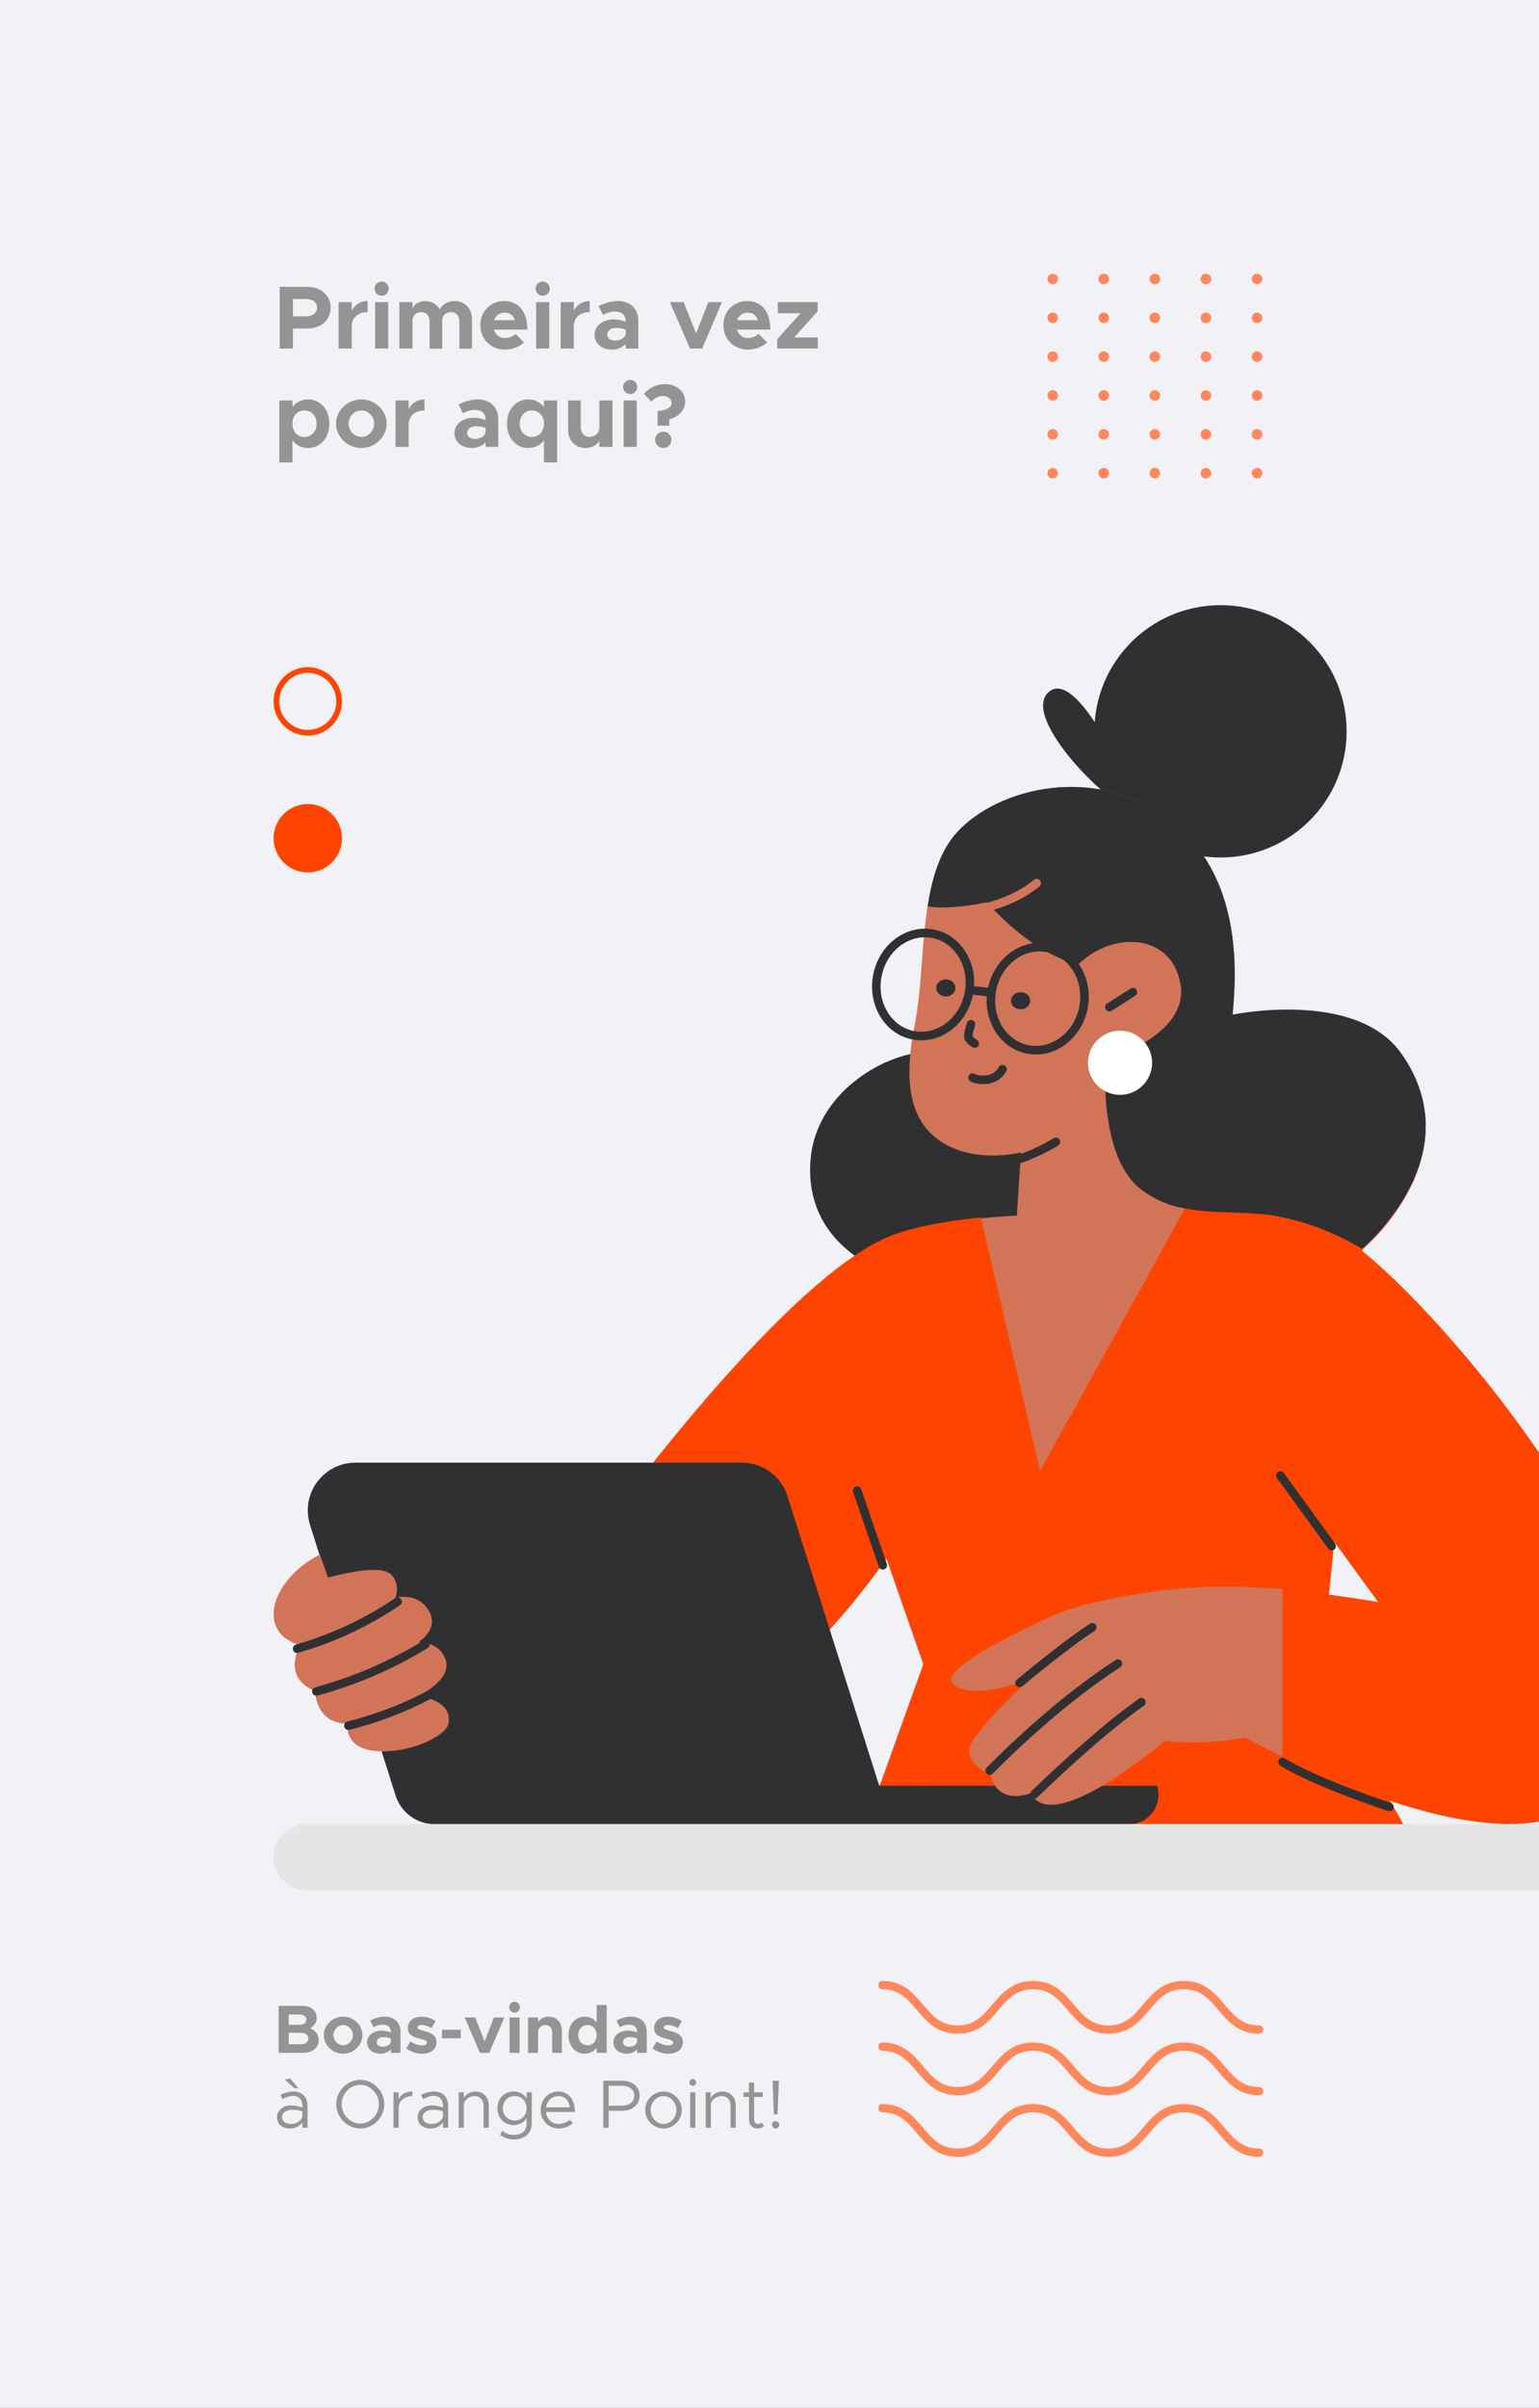 <svg width="720" height="1126" viewBox="0 0 720 1126" fill="none" xmlns="http://www.w3.org/2000/svg">
<rect x="0" y="0" width="720" height="1126" fill="#808080" stroke="none"/>
<g clip-path="url(#clip0)">
<path d="M720 0H0V1126H720V0Z" fill="#F1F1F6"/>
<path d="M437.141 492.219C419.876 489.743 380.281 508.312 379.04 544.935C377.696 581.557 410.469 593.318 415.741 596L491.727 584.24L497 500.575L437.141 492.219Z" fill="#303033"/>
<path d="M571 401C603.585 401 630 374.585 630 342C630 309.415 603.585 283 571 283C538.415 283 512 309.415 512 342C512 374.585 538.415 401 571 401Z" fill="#303033"/>
<path d="M532.708 381.972C536.271 383.617 506.345 312.069 491.179 323.171C476.827 333.759 514.692 373.543 532.708 381.972Z" fill="#303033"/>
<path d="M535.125 386.615C538.427 390.547 615.709 363.436 604.979 347.81C594.764 332.806 531.824 382.579 535.125 386.615Z" fill="#303033"/>
<path d="M637.271 584.581C637.271 584.581 689.233 541.365 655.762 493.198C634.482 462.565 576.631 474.736 576.631 474.736C578.077 457.924 582.622 409.344 546.052 382.631C509.482 355.917 463.098 370.047 446.156 391.088C429.214 412.129 433.553 451.426 427.871 479.584C422.292 507.638 426.011 526.719 443.367 535.692C459.172 543.841 477.664 538.89 477.664 538.89L475.701 568.491C475.701 568.491 439.958 569.832 418.057 577.774C365.268 596.855 272.5 727.741 272.5 727.741C214.442 725.266 160 722.791 160 722.791L188.409 806.748C188.409 806.748 260.103 830.161 312.065 816.546C364.751 802.725 414.648 728.876 414.648 728.876L431.9 778.281L402.251 861H660.618L617.333 784.469C624.874 716.602 637.271 584.581 637.271 584.581Z" fill="#D17458"/>
<path d="M554.411 565L486.591 687.946L458.884 569.339C446.684 570.579 430.453 572.955 418.357 577.295C365.424 596.408 272.585 727.516 272.585 727.516C214.484 725.036 160 722.557 160 722.557L188.431 806.656C188.431 806.656 260.179 830.109 312.182 816.471C364.908 802.627 414.842 728.652 414.842 728.652L432.107 778.141L402.436 861H661L617.682 784.34C625.126 716.358 637.428 584.01 637.428 584.01C625.953 577.088 613.443 572.025 600.313 569.236C585.53 565.93 569.298 567.893 554.411 565Z" fill="#FE4400"/>
<path d="M203.141 853H417L368.386 699.57C365.496 690.29 356.826 684 347.124 684H166.294C154.012 684 144 694.002 144 706.272C144 708.541 144.31 710.809 145.032 713.077L185.182 840.008C187.763 847.638 194.988 853 203.141 853Z" fill="#303033"/>
<path d="M541.403 835.107C543.571 842.393 539.648 850.107 532.628 852.357C531.389 852.786 530.047 853 528.705 853H203.202C195.046 853 187.82 847.536 185.342 839.393L184 835L541.403 835.107Z" fill="#303033"/>
<path d="M795.5 853H143.5C134.94 853 128 859.94 128 868.5C128 877.06 134.94 884 143.5 884H795.5C804.06 884 811 877.06 811 868.5C811 859.94 804.06 853 795.5 853Z" fill="#E5E5E5"/>
<path d="M149.639 727C135.248 734.26 128 746.291 128 754.693C128 767.035 140.528 769.317 140.528 769.317C140.528 769.317 131.21 784.045 147.465 790.89C147.465 790.89 147.465 806.033 162.582 806.033C162.582 806.033 160.614 817.856 176.352 818.894C192.09 820.035 208.345 811.737 209.691 806.448C211.244 800.121 206.999 794.831 195.61 793.172C195.61 793.172 211.037 785.911 208.656 776.784C206.171 767.657 195.817 767.865 195.817 767.865C195.817 767.865 205.86 761.849 200.476 753.033C195.092 744.217 184.946 747.225 184.946 747.225C184.946 747.225 187.638 741.002 182.978 736.335C177.387 730.734 153.47 737.787 153.47 737.787L149.639 727Z" fill="#D17458"/>
<path d="M163 807C175.843 803.794 188.278 799.092 200 793" stroke="#303033" stroke-width="4" stroke-miterlimit="10" stroke-linecap="round"/>
<path d="M148 791C165.964 786.111 183.204 778.676 199 769" stroke="#303033" stroke-width="4" stroke-miterlimit="10" stroke-linecap="round"/>
<path d="M139 771C155.741 766.178 171.65 758.744 186 749" stroke="#303033" stroke-width="4" stroke-miterlimit="10" stroke-linecap="round"/>
<path d="M655.796 492.922C634.515 462.356 576.664 474.5 576.664 474.5C578.11 457.725 582.656 409.253 546.086 382.598C509.516 355.944 463.132 370.043 446.19 391.037C439.269 399.682 435.963 411.208 434 423.867C445.26 425.719 461.686 421.911 461.686 421.911C484.206 447.125 504.351 451.139 504.351 451.139C520.053 435.496 547.739 436.01 552.181 459.783C556.83 484.483 517.264 495.494 517.264 495.494C517.264 495.494 513.545 539.85 533.276 555.802C539.371 560.536 546.499 563.829 554.144 565.064C568.916 568.048 585.238 565.99 600.114 569.283C613.234 572.062 625.734 577.105 637.201 584C641.746 579.986 645.878 575.664 649.494 570.93C662.51 554.567 678.006 524.825 655.796 492.922Z" fill="#303033"/>
<path d="M485 413C477.542 419.05 468.944 422.58 459 425" stroke="#D17458" stroke-width="4" stroke-miterlimit="10" stroke-linecap="round"/>
<path d="M455 503.946C457.284 505.327 465.624 506.412 469 500" stroke="#303033" stroke-width="4" stroke-miterlimit="10" stroke-linecap="round"/>
<path d="M477.5 472C479.985 472 482 470.209 482 468C482 465.791 479.985 464 477.5 464C475.015 464 473 465.791 473 468C473 470.209 475.015 472 477.5 472Z" fill="#303033"/>
<path d="M442.5 466C444.985 466 447 464.209 447 462C447 459.791 444.985 458 442.5 458C440.015 458 438 459.791 438 462C438 464.209 440.015 466 442.5 466Z" fill="#303033"/>
<path d="M524 512C532.284 512 539 505.284 539 497C539 488.716 532.284 482 524 482C515.716 482 509 488.716 509 497C509 505.284 515.716 512 524 512Z" fill="white"/>
<path d="M580 476L577 492" stroke="#303033" stroke-width="4" stroke-miterlimit="10" stroke-linecap="round"/>
<path d="M600 743.173C584.858 741.826 569.613 741.619 554.368 742.655C532.634 744.416 503.38 750.217 491.637 755.915C479.894 761.612 434.984 781.812 447.035 788.546C458.057 794.761 481.336 785.438 481.336 785.438C481.336 785.438 458.16 806.881 454.246 815.79C450.331 824.699 463.413 829.775 463.413 829.775C466.916 845.106 482.367 838.476 482.367 838.476C492.152 859.401 544.892 814.132 544.892 814.132C557.458 815.479 570.128 814.858 582.592 812.579C582.592 812.579 589.287 816.308 600 821.591V743.173Z" fill="#D17458"/>
<path d="M732.857 847.875C832.188 800.951 688.225 625.736 637.262 585L608.719 699.782L644.735 749.181C628.959 746.499 613.908 744.643 600 743.509V821.474C631.45 836.737 697.774 864.479 732.857 847.875Z" fill="#FE4400"/>
<path fill-rule="evenodd" clip-rule="evenodd" d="M436.101 438.629C425.552 436.576 414.805 444.398 412.427 456.617C410.049 468.837 417.079 480.118 427.629 482.17C438.178 484.223 448.925 476.401 451.303 464.182C453.68 451.962 446.65 440.681 436.101 438.629ZM408.5 455.853C411.224 441.857 423.775 432.155 436.865 434.702C448.775 437.02 456.47 448.571 455.708 461.178L462.228 461.902C465.18 448.218 477.565 438.818 490.474 441.33C503.564 443.877 511.562 457.577 508.838 471.573C506.115 485.569 493.564 495.271 480.474 492.724C468.442 490.383 460.712 478.619 461.656 465.863L455.19 465.145C452.387 479.034 439.892 488.632 426.865 486.097C413.775 483.55 405.777 469.849 408.5 455.853ZM489.71 445.256C479.161 443.203 468.414 451.025 466.036 463.245C463.658 475.464 470.689 486.745 481.238 488.797C491.787 490.85 502.534 483.029 504.912 470.809C507.29 458.589 500.259 447.309 489.71 445.256ZM531.687 462.926C532.28 463.858 532.005 465.094 531.073 465.687L520.073 472.687C519.141 473.28 517.905 473.006 517.312 472.074C516.719 471.142 516.994 469.906 517.926 469.313L528.926 462.313C529.858 461.72 531.094 461.994 531.687 462.926ZM454.86 477.095C455.912 477.432 456.492 478.558 456.155 479.61C455.751 480.872 455.391 482.128 455.181 483.149C455.075 483.662 455.019 484.064 455.004 484.349C455 484.411 454.999 484.46 455 484.497C455.395 485.15 456.044 485.732 456.978 486.256C457.941 486.796 458.284 488.015 457.744 488.978C457.204 489.942 455.985 490.285 455.021 489.744C453.575 488.933 452.199 487.797 451.345 486.154L451.323 486.112L451.304 486.07C450.986 485.382 450.983 484.628 451.009 484.138C451.039 483.573 451.137 482.954 451.263 482.343C451.516 481.114 451.927 479.7 452.346 478.39C452.682 477.338 453.808 476.758 454.86 477.095ZM495.719 532.978C496.283 533.927 495.971 535.154 495.022 535.719C489.495 539.006 483.746 541.729 477.668 543.885C476.627 544.254 475.484 543.71 475.115 542.669C474.745 541.628 475.29 540.484 476.331 540.115C482.154 538.049 487.667 535.439 492.977 532.281C493.927 531.716 495.154 532.028 495.719 532.978ZM597.823 688.383C598.717 687.733 599.967 687.93 600.617 688.824L624.617 721.824C625.267 722.717 625.069 723.968 624.176 724.617C623.283 725.267 622.032 725.07 621.382 724.176L597.382 691.176C596.732 690.283 596.93 689.032 597.823 688.383ZM400.351 695.108C401.396 694.75 402.533 695.306 402.891 696.351L414.891 731.351C415.25 732.396 414.693 733.534 413.648 733.892C412.603 734.25 411.466 733.694 411.108 732.649L399.108 697.649C398.749 696.604 399.306 695.466 400.351 695.108ZM512.676 759.909C513.278 760.835 513.016 762.074 512.09 762.677C501.416 769.62 487.018 781.309 478.274 788.541C477.423 789.245 476.163 789.126 475.458 788.275C474.754 787.424 474.874 786.163 475.725 785.459C484.444 778.247 499.012 766.412 509.909 759.323C510.835 758.721 512.074 758.984 512.676 759.909ZM524.68 776.915C525.279 777.843 525.012 779.081 524.085 779.68C498.837 795.985 475.914 817.898 464.415 829.413C463.634 830.195 462.368 830.196 461.586 829.415C460.805 828.635 460.804 827.368 461.584 826.587C473.13 815.025 496.297 792.863 521.915 776.32C522.842 775.721 524.08 775.987 524.68 776.915ZM535.632 794.844C536.27 795.745 536.057 796.994 535.156 797.632C518.178 809.658 498.393 827.905 485.387 840.44C484.592 841.207 483.326 841.183 482.56 840.388C481.793 839.593 481.816 838.327 482.612 837.56C495.63 825.012 515.6 806.582 532.844 794.368C533.745 793.729 534.993 793.943 535.632 794.844ZM598.285 822.97C598.854 822.023 600.083 821.717 601.03 822.286C614.761 830.536 637.697 838.75 650.637 843.104C651.684 843.457 652.247 844.591 651.895 845.638C651.543 846.685 650.409 847.248 649.362 846.896C636.476 842.56 613.131 834.223 598.97 825.714C598.023 825.145 597.716 823.917 598.285 822.97Z" fill="#303033"/>
<g clip-path="url(#clip1)">
<path d="M589.078 1006.69C571.454 1006.69 571.454 985.878 553.828 985.878C536.202 985.878 536.194 1006.69 518.563 1006.69C500.932 1006.69 500.937 985.878 483.311 985.878C465.671 985.878 465.671 1006.69 448.034 1006.69C430.397 1006.69 430.395 985.878 412.758 985.878" stroke="#FE885C" stroke-width="3.863" stroke-linecap="round" stroke-linejoin="round"/>
<path d="M589.078 977.903C571.454 977.903 571.454 957.097 553.828 957.097C536.202 957.097 536.194 977.903 518.563 977.903C500.931 977.903 500.936 957.097 483.31 957.097C465.671 957.097 465.671 977.903 448.034 977.903C430.397 977.903 430.394 957.097 412.757 957.097" stroke="#FE885C" stroke-width="3.863" stroke-linecap="round" stroke-linejoin="round"/>
<path d="M589.078 949.123C571.454 949.123 571.454 928.315 553.828 928.315C536.202 928.315 536.194 949.123 518.563 949.123C500.932 949.123 500.937 928.315 483.311 928.315C465.671 928.315 465.671 949.123 448.034 949.123C430.397 949.123 430.395 928.315 412.758 928.315" stroke="#FE885C" stroke-width="3.863" stroke-linecap="round" stroke-linejoin="round"/>
</g>
<g clip-path="url(#clip2)">
<path d="M588.077 223.752C589.441 223.752 590.547 222.646 590.547 221.282C590.547 219.918 589.441 218.812 588.077 218.812C586.712 218.812 585.606 219.918 585.606 221.282C585.606 222.646 586.712 223.752 588.077 223.752Z" fill="#FE885C"/>
<path d="M564.175 223.752C565.54 223.752 566.646 222.646 566.646 221.282C566.646 219.918 565.54 218.812 564.175 218.812C562.811 218.812 561.705 219.918 561.705 221.282C561.705 222.646 562.811 223.752 564.175 223.752Z" fill="#FE885C"/>
<path d="M540.274 223.752C541.638 223.752 542.744 222.646 542.744 221.282C542.744 219.918 541.638 218.812 540.274 218.812C538.91 218.812 537.804 219.918 537.804 221.282C537.804 222.646 538.91 223.752 540.274 223.752Z" fill="#FE885C"/>
<path d="M513.902 221.279C513.902 220.79 514.047 220.313 514.319 219.907C514.59 219.501 514.976 219.184 515.427 218.997C515.878 218.81 516.375 218.761 516.854 218.857C517.333 218.952 517.773 219.187 518.118 219.532C518.463 219.878 518.698 220.318 518.794 220.797C518.889 221.276 518.84 221.772 518.653 222.224C518.466 222.675 518.15 223.06 517.744 223.332C517.338 223.603 516.86 223.748 516.372 223.748C516.047 223.748 515.726 223.684 515.427 223.56C515.127 223.436 514.854 223.255 514.625 223.025C514.396 222.796 514.214 222.524 514.09 222.224C513.966 221.924 513.902 221.603 513.902 221.279Z" fill="#FE885C"/>
<path d="M492.47 223.752C493.835 223.752 494.941 222.646 494.941 221.282C494.941 219.918 493.835 218.812 492.47 218.812C491.106 218.812 490 219.918 490 221.282C490 222.646 491.106 223.752 492.47 223.752Z" fill="#FE885C"/>
<path d="M588.077 205.59C589.441 205.59 590.547 204.484 590.547 203.12C590.547 201.756 589.441 200.65 588.077 200.65C586.712 200.65 585.606 201.756 585.606 203.12C585.606 204.484 586.712 205.59 588.077 205.59Z" fill="#FE885C"/>
<path d="M564.175 205.59C565.54 205.59 566.646 204.484 566.646 203.12C566.646 201.756 565.54 200.65 564.175 200.65C562.811 200.65 561.705 201.756 561.705 203.12C561.705 204.484 562.811 205.59 564.175 205.59Z" fill="#FE885C"/>
<path d="M540.274 205.59C541.638 205.59 542.744 204.484 542.744 203.12C542.744 201.756 541.638 200.65 540.274 200.65C538.91 200.65 537.804 201.756 537.804 203.12C537.804 204.484 538.91 205.59 540.274 205.59Z" fill="#FE885C"/>
<path d="M513.902 203.119C513.903 202.631 514.048 202.154 514.32 201.748C514.591 201.342 514.977 201.026 515.429 200.84C515.88 200.653 516.376 200.604 516.855 200.7C517.334 200.796 517.774 201.031 518.119 201.376C518.464 201.722 518.699 202.162 518.794 202.641C518.889 203.12 518.84 203.616 518.653 204.067C518.466 204.518 518.149 204.904 517.743 205.175C517.337 205.446 516.86 205.591 516.372 205.591C516.047 205.591 515.726 205.527 515.426 205.403C515.126 205.279 514.854 205.097 514.625 204.867C514.395 204.637 514.214 204.365 514.09 204.065C513.966 203.765 513.902 203.444 513.902 203.119Z" fill="#FE885C"/>
<path d="M492.47 205.59C493.835 205.59 494.941 204.484 494.941 203.12C494.941 201.756 493.835 200.65 492.47 200.65C491.106 200.65 490 201.756 490 203.12C490 204.484 491.106 205.59 492.47 205.59Z" fill="#FE885C"/>
<path d="M588.077 187.427C589.441 187.427 590.547 186.321 590.547 184.957C590.547 183.593 589.441 182.487 588.077 182.487C586.712 182.487 585.606 183.593 585.606 184.957C585.606 186.321 586.712 187.427 588.077 187.427Z" fill="#FE885C"/>
<path d="M564.175 187.427C565.54 187.427 566.646 186.321 566.646 184.957C566.646 183.593 565.54 182.487 564.175 182.487C562.811 182.487 561.705 183.593 561.705 184.957C561.705 186.321 562.811 187.427 564.175 187.427Z" fill="#FE885C"/>
<path d="M540.274 187.427C541.638 187.427 542.744 186.321 542.744 184.957C542.744 183.593 541.638 182.487 540.274 182.487C538.91 182.487 537.804 183.593 537.804 184.957C537.804 186.321 538.91 187.427 540.274 187.427Z" fill="#FE885C"/>
<path d="M513.902 184.957C513.902 184.469 514.047 183.991 514.319 183.585C514.59 183.179 514.976 182.863 515.427 182.676C515.878 182.489 516.375 182.44 516.854 182.535C517.333 182.63 517.773 182.866 518.118 183.211C518.463 183.556 518.698 183.996 518.794 184.475C518.889 184.954 518.84 185.451 518.653 185.902C518.466 186.353 518.15 186.739 517.744 187.01C517.338 187.282 516.86 187.427 516.372 187.427C516.047 187.427 515.726 187.363 515.427 187.239C515.127 187.115 514.854 186.933 514.625 186.704C514.396 186.474 514.214 186.202 514.09 185.902C513.966 185.603 513.902 185.281 513.902 184.957Z" fill="#FE885C"/>
<path d="M492.47 187.427C493.835 187.427 494.941 186.321 494.941 184.957C494.941 183.593 493.835 182.487 492.47 182.487C491.106 182.487 490 183.593 490 184.957C490 186.321 491.106 187.427 492.47 187.427Z" fill="#FE885C"/>
<path d="M588.077 169.265C589.441 169.265 590.547 168.159 590.547 166.795C590.547 165.431 589.441 164.325 588.077 164.325C586.712 164.325 585.606 165.431 585.606 166.795C585.606 168.159 586.712 169.265 588.077 169.265Z" fill="#FE885C"/>
<path d="M564.175 169.265C565.54 169.265 566.646 168.159 566.646 166.795C566.646 165.431 565.54 164.325 564.175 164.325C562.811 164.325 561.705 165.431 561.705 166.795C561.705 168.159 562.811 169.265 564.175 169.265Z" fill="#FE885C"/>
<path d="M540.274 169.265C541.638 169.265 542.744 168.159 542.744 166.795C542.744 165.431 541.638 164.325 540.274 164.325C538.91 164.325 537.804 165.431 537.804 166.795C537.804 168.159 538.91 169.265 540.274 169.265Z" fill="#FE885C"/>
<path d="M513.902 166.796C513.902 166.308 514.047 165.83 514.319 165.424C514.59 165.018 514.976 164.701 515.427 164.515C515.878 164.328 516.375 164.279 516.854 164.374C517.333 164.469 517.773 164.704 518.118 165.05C518.463 165.395 518.698 165.835 518.794 166.314C518.889 166.793 518.84 167.29 518.653 167.741C518.466 168.192 518.15 168.578 517.744 168.849C517.338 169.121 516.86 169.265 516.372 169.265C515.717 169.265 515.089 169.005 514.626 168.542C514.163 168.079 513.902 167.451 513.902 166.796Z" fill="#FE885C"/>
<path d="M492.47 169.265C493.835 169.265 494.941 168.159 494.941 166.795C494.941 165.431 493.835 164.325 492.47 164.325C491.106 164.325 490 165.431 490 166.795C490 168.159 491.106 169.265 492.47 169.265Z" fill="#FE885C"/>
<path d="M588.077 151.103C589.441 151.103 590.547 149.997 590.547 148.632C590.547 147.268 589.441 146.162 588.077 146.162C586.712 146.162 585.606 147.268 585.606 148.632C585.606 149.997 586.712 151.103 588.077 151.103Z" fill="#FE885C"/>
<path d="M564.175 151.103C565.54 151.103 566.646 149.997 566.646 148.632C566.646 147.268 565.54 146.162 564.175 146.162C562.811 146.162 561.705 147.268 561.705 148.632C561.705 149.997 562.811 151.103 564.175 151.103Z" fill="#FE885C"/>
<path d="M540.274 151.103C541.638 151.103 542.744 149.997 542.744 148.632C542.744 147.268 541.638 146.162 540.274 146.162C538.91 146.162 537.804 147.268 537.804 148.632C537.804 149.997 538.91 151.103 540.274 151.103Z" fill="#FE885C"/>
<path d="M513.902 148.631C513.903 148.143 514.048 147.666 514.32 147.26C514.591 146.854 514.977 146.538 515.429 146.352C515.88 146.165 516.376 146.117 516.855 146.212C517.334 146.308 517.774 146.543 518.119 146.889C518.464 147.234 518.699 147.674 518.794 148.153C518.889 148.632 518.84 149.129 518.653 149.58C518.466 150.031 518.149 150.416 517.743 150.687C517.337 150.959 516.86 151.103 516.372 151.103C516.047 151.103 515.726 151.039 515.426 150.915C515.126 150.791 514.854 150.609 514.625 150.379C514.395 150.15 514.214 149.877 514.09 149.577C513.966 149.277 513.902 148.956 513.902 148.631Z" fill="#FE885C"/>
<path d="M492.47 151.103C493.835 151.103 494.941 149.997 494.941 148.632C494.941 147.268 493.835 146.162 492.47 146.162C491.106 146.162 490 147.268 490 148.632C490 149.997 491.106 151.103 492.47 151.103Z" fill="#FE885C"/>
<path d="M588.077 132.941C589.441 132.941 590.547 131.835 590.547 130.47C590.547 129.106 589.441 128 588.077 128C586.712 128 585.606 129.106 585.606 130.47C585.606 131.835 586.712 132.941 588.077 132.941Z" fill="#FE885C"/>
<path d="M564.175 132.941C565.54 132.941 566.646 131.835 566.646 130.47C566.646 129.106 565.54 128 564.175 128C562.811 128 561.705 129.106 561.705 130.47C561.705 131.835 562.811 132.941 564.175 132.941Z" fill="#FE885C"/>
<path d="M540.274 132.941C541.638 132.941 542.744 131.835 542.744 130.47C542.744 129.106 541.638 128 540.274 128C538.91 128 537.804 129.106 537.804 130.47C537.804 131.835 538.91 132.941 540.274 132.941Z" fill="#FE885C"/>
<path d="M513.902 130.471C513.902 129.983 514.047 129.505 514.319 129.099C514.59 128.693 514.976 128.377 515.427 128.19C515.878 128.003 516.375 127.954 516.854 128.049C517.333 128.144 517.773 128.38 518.118 128.725C518.463 129.07 518.698 129.51 518.794 129.989C518.889 130.468 518.84 130.965 518.653 131.416C518.466 131.867 518.15 132.253 517.744 132.524C517.338 132.796 516.86 132.941 516.372 132.941C516.047 132.941 515.726 132.877 515.427 132.753C515.127 132.629 514.854 132.447 514.625 132.218C514.396 131.988 514.214 131.716 514.09 131.416C513.966 131.117 513.902 130.795 513.902 130.471Z" fill="#FE885C"/>
<path d="M492.47 132.941C493.835 132.941 494.941 131.835 494.941 130.47C494.941 129.106 493.835 128 492.47 128C491.106 128 490 129.106 490 130.47C490 131.835 491.106 132.941 492.47 132.941Z" fill="#FE885C"/>
</g>
<path d="M144 314.667C146.637 314.667 149.215 315.449 151.408 316.914C153.6 318.379 155.309 320.461 156.318 322.898C157.328 325.334 157.592 328.015 157.077 330.601C156.563 333.188 155.293 335.563 153.428 337.428C151.563 339.293 149.188 340.563 146.601 341.077C144.015 341.592 141.334 341.328 138.898 340.318C136.461 339.309 134.379 337.6 132.914 335.408C131.449 333.215 130.667 330.637 130.667 328C130.667 324.464 132.071 321.072 134.572 318.572C137.072 316.071 140.464 314.667 144 314.667ZM144 312C140.836 312 137.742 312.938 135.111 314.696C132.48 316.455 130.429 318.953 129.218 321.877C128.007 324.801 127.69 328.018 128.307 331.121C128.925 334.225 130.449 337.076 132.686 339.314C134.924 341.551 137.775 343.075 140.879 343.693C143.982 344.31 147.199 343.993 150.123 342.782C153.047 341.571 155.545 339.52 157.304 336.889C159.062 334.258 160 331.164 160 328C160 323.757 158.314 319.687 155.314 316.686C152.313 313.686 148.243 312 144 312Z" fill="#FE4400"/>
<circle cx="144" cy="392" r="16" fill="#FE4400"/>
<path d="M130.856 163H137.03V153.634H143.834C150.092 153.634 154.712 149.602 154.712 143.89C154.712 138.178 150.092 134.146 143.834 134.146H130.856V163ZM137.03 147.964V139.816H143.162C146.228 139.816 148.328 141.412 148.328 143.89C148.328 146.368 146.228 147.964 143.162 147.964H137.03Z" fill="#949495"/>
<path d="M164.547 145.318V141.286H158.415V163H164.547V152.626C164.547 148.552 167.445 145.948 171.981 145.948V140.782C168.663 140.782 165.975 142.504 164.547 145.318Z" fill="#949495"/>
<path d="M178.584 138.304C180.39 138.304 181.86 136.792 181.86 134.944C181.86 133.222 180.39 131.668 178.584 131.668C176.694 131.668 175.224 133.222 175.224 134.944C175.224 136.792 176.694 138.304 178.584 138.304ZM175.476 163H181.608V141.286H175.476V163Z" fill="#949495"/>
<path d="M212.791 140.782C209.557 140.782 206.869 142.336 205.735 144.73C204.391 142.294 201.829 140.782 198.847 140.782C196.159 140.782 194.017 142.084 192.967 144.142V141.286H186.835V163H192.967V149.896C192.967 147.586 194.689 145.948 197.167 145.948C199.393 145.948 200.989 147.712 200.989 150.232V163.042H206.869V149.896C206.869 147.586 208.633 145.948 211.069 145.948C213.337 145.948 214.933 147.712 214.933 150.232V163.042H220.813V149.182C220.813 144.268 217.327 140.782 212.791 140.782Z" fill="#949495"/>
<path d="M236.215 158.086C233.653 158.086 231.763 156.49 231.049 154.138H246.715C246.715 145.948 242.725 140.782 235.921 140.782C229.579 140.782 224.749 145.528 224.749 152.08C224.749 158.758 229.789 163.504 236.257 163.504C239.449 163.504 243.187 162.16 245.119 160.144L241.213 156.154C240.037 157.288 237.937 158.086 236.215 158.086ZM236.173 146.2C238.651 146.2 240.247 147.586 240.835 149.728H231.133C231.931 147.544 233.863 146.2 236.173 146.2Z" fill="#949495"/>
<path d="M253.93 138.304C255.736 138.304 257.206 136.792 257.206 134.944C257.206 133.222 255.736 131.668 253.93 131.668C252.04 131.668 250.57 133.222 250.57 134.944C250.57 136.792 252.04 138.304 253.93 138.304ZM250.822 163H256.954V141.286H250.822V163Z" fill="#949495"/>
<path d="M268.439 145.318V141.286H262.307V163H268.439V152.626C268.439 148.552 271.337 145.948 275.873 145.948V140.782C272.555 140.782 269.867 142.504 268.439 145.318Z" fill="#949495"/>
<path d="M289.113 140.782C286.089 140.782 283.107 141.622 280.041 143.176L282.099 147.25C283.821 146.368 285.711 145.696 287.727 145.696C291.297 145.696 292.725 147.712 292.725 150.022V150.442C290.877 149.728 288.945 149.35 287.181 149.35C282.141 149.35 278.151 152.29 278.151 156.574C278.151 160.732 281.721 163.504 286.341 163.504C288.693 163.504 291.171 162.58 292.725 160.816V163H298.647V150.022C298.647 144.352 294.783 140.782 289.113 140.782ZM287.727 159.262C285.627 159.262 284.073 158.17 284.073 156.406C284.073 154.642 285.837 153.34 288.063 153.34C289.743 153.34 291.339 153.634 292.725 154.138V156.154C292.305 158.17 290.079 159.262 287.727 159.262Z" fill="#949495"/>
<path d="M322.811 163H328.481L337.763 141.286H331.379L325.667 155.944L319.829 141.286H313.403L322.811 163Z" fill="#949495"/>
<path d="M349.911 158.086C347.349 158.086 345.459 156.49 344.745 154.138H360.411C360.411 145.948 356.421 140.782 349.617 140.782C343.275 140.782 338.445 145.528 338.445 152.08C338.445 158.758 343.485 163.504 349.953 163.504C353.145 163.504 356.883 162.16 358.815 160.144L354.909 156.154C353.733 157.288 351.633 158.086 349.911 158.086ZM349.869 146.2C352.347 146.2 353.943 147.586 354.531 149.728H344.829C345.627 147.544 347.559 146.2 349.869 146.2Z" fill="#949495"/>
<path d="M363.593 163H382.577V157.792H371.573L382.493 145.612V141.286H363.887V146.494H374.513L363.593 158.674V163Z" fill="#949495"/>
<path d="M144.086 186.782C141.062 186.782 138.542 188.084 136.82 190.31V187.286H130.688V216.224H136.82V205.934C138.542 208.202 141.062 209.504 144.086 209.504C149.882 209.504 154.082 204.8 154.082 198.122C154.082 191.486 149.882 186.782 144.086 186.782ZM142.322 204.338C139.34 204.338 137.156 202.154 136.82 198.962V197.282C137.156 194.132 139.34 191.948 142.322 191.948C145.724 191.948 148.118 194.51 148.118 198.122C148.118 201.776 145.724 204.338 142.322 204.338Z" fill="#949495"/>
<path d="M169.083 209.504C175.509 209.504 180.885 204.296 180.885 198.122C180.885 191.948 175.509 186.782 169.083 186.782C162.615 186.782 157.197 191.948 157.197 198.122C157.197 204.296 162.615 209.504 169.083 209.504ZM169.083 204.338C165.807 204.338 163.077 201.482 163.077 198.122C163.077 194.762 165.807 191.948 169.083 191.948C172.317 191.948 175.047 194.762 175.047 198.122C175.047 201.482 172.317 204.338 169.083 204.338Z" fill="#949495"/>
<path d="M191.166 191.318V187.286H185.034V209H191.166V198.626C191.166 194.552 194.064 191.948 198.6 191.948V186.782C195.282 186.782 192.594 188.504 191.166 191.318Z" fill="#949495"/>
<path d="M223.57 186.782C220.546 186.782 217.564 187.622 214.498 189.176L216.556 193.25C218.278 192.368 220.168 191.696 222.184 191.696C225.754 191.696 227.182 193.712 227.182 196.022V196.442C225.334 195.728 223.402 195.35 221.638 195.35C216.598 195.35 212.608 198.29 212.608 202.574C212.608 206.732 216.178 209.504 220.798 209.504C223.15 209.504 225.628 208.58 227.182 206.816V209H233.104V196.022C233.104 190.352 229.24 186.782 223.57 186.782ZM222.184 205.262C220.084 205.262 218.53 204.17 218.53 202.406C218.53 200.642 220.294 199.34 222.52 199.34C224.2 199.34 225.796 199.634 227.182 200.138V202.154C226.762 204.17 224.536 205.262 222.184 205.262Z" fill="#949495"/>
<path d="M254.484 187.286V190.394C252.762 188.126 250.242 186.782 247.176 186.782C241.38 186.782 237.18 191.486 237.18 198.122C237.18 204.8 241.38 209.504 247.176 209.504C250.242 209.504 252.762 208.16 254.484 205.892V216.224H260.616V187.286H254.484ZM248.94 204.338C245.538 204.338 243.144 201.776 243.144 198.122C243.144 194.51 245.538 191.948 248.94 191.948C252.174 191.948 254.484 194.51 254.484 198.122C254.484 201.776 252.174 204.338 248.94 204.338Z" fill="#949495"/>
<path d="M280.405 187.286V200.264L280.363 200.138C280.363 202.49 278.389 204.338 275.827 204.338C273.391 204.338 271.711 202.49 271.711 199.802V187.286H265.789V201.104C265.789 206.018 269.149 209.504 273.853 209.504C276.667 209.504 279.103 208.244 280.405 206.27V209H286.537V187.286H280.405Z" fill="#949495"/>
<path d="M294.863 184.304C296.669 184.304 298.139 182.792 298.139 180.944C298.139 179.222 296.669 177.668 294.863 177.668C292.973 177.668 291.503 179.222 291.503 180.944C291.503 182.792 292.973 184.304 294.863 184.304ZM291.755 209H297.887V187.286H291.755V209Z" fill="#949495"/>
<path d="M307.651 199.088H313.111V196.064C317.437 195.056 320.545 191.654 320.545 187.874C320.545 183.128 316.681 179.642 311.095 179.642C306.937 179.642 303.619 181.49 301.225 184.178L304.753 187.79C306.097 186.278 307.987 185.186 310.045 185.186C312.607 185.186 314.245 186.698 314.245 188.462C314.245 190.478 311.515 192.032 307.651 192.2V199.088ZM310.381 209.504C312.439 209.504 314.119 207.74 314.119 205.598C314.119 203.624 312.439 201.86 310.381 201.86C308.197 201.86 306.475 203.624 306.475 205.598C306.475 207.74 308.197 209.504 310.381 209.504Z" fill="#949495"/>
<path d="M130.368 960H141.92C146.112 960 149.12 957.568 149.12 954.048C149.12 951.616 147.648 949.568 145.088 948.416C147.04 947.392 148.16 945.76 148.16 943.52C148.16 940.32 145.44 938.016 141.504 938.016H130.368V960ZM135.072 946.88V942.048H140.32C142.08 942.048 143.328 943.072 143.328 944.448C143.328 945.856 142.08 946.88 140.32 946.88H135.072ZM135.072 955.968V950.592H141.056C142.944 950.592 144.288 951.712 144.288 953.28C144.288 954.848 142.944 955.968 141.056 955.968H135.072Z" fill="#949495"/>
<path d="M160.551 960.384C165.447 960.384 169.543 956.416 169.543 951.712C169.543 947.008 165.447 943.072 160.551 943.072C155.623 943.072 151.495 947.008 151.495 951.712C151.495 956.416 155.623 960.384 160.551 960.384ZM160.551 956.448C158.055 956.448 155.975 954.272 155.975 951.712C155.975 949.152 158.055 947.008 160.551 947.008C163.015 947.008 165.095 949.152 165.095 951.712C165.095 954.272 163.015 956.448 160.551 956.448Z" fill="#949495"/>
<path d="M180.096 943.072C177.792 943.072 175.52 943.712 173.184 944.896L174.752 948C176.064 947.328 177.504 946.816 179.04 946.816C181.76 946.816 182.848 948.352 182.848 950.112V950.432C181.44 949.888 179.968 949.6 178.624 949.6C174.784 949.6 171.744 951.84 171.744 955.104C171.744 958.272 174.464 960.384 177.984 960.384C179.776 960.384 181.664 959.68 182.848 958.336V960H187.36V950.112C187.36 945.792 184.416 943.072 180.096 943.072ZM179.04 957.152C177.44 957.152 176.256 956.32 176.256 954.976C176.256 953.632 177.6 952.64 179.296 952.64C180.576 952.64 181.792 952.864 182.848 953.248V954.784C182.528 956.32 180.832 957.152 179.04 957.152Z" fill="#949495"/>
<path d="M197.506 960.384C201.57 960.384 204.226 958.304 204.226 955.04C204.226 951.424 201.058 950.464 198.21 949.728C195.97 949.12 195.298 948.864 195.298 947.968C195.298 947.392 196.098 946.976 197.25 946.976C198.658 946.976 200.386 947.52 201.89 948.448L203.778 945.12C201.954 943.904 199.618 943.072 197.25 943.072C193.346 943.072 190.754 945.312 190.786 948.448C190.818 951.712 193.442 952.64 196.834 953.472C198.53 953.92 199.746 954.24 199.746 955.264C199.746 956 198.85 956.512 197.602 956.512C195.394 956.512 193.538 955.712 192.066 954.656L190.05 957.888C192.034 959.488 194.85 960.384 197.506 960.384Z" fill="#949495"/>
<path d="M206.753 953.184H215.521V949.216H206.753V953.184Z" fill="#949495"/>
<path d="M224.553 960H228.873L235.945 943.456H231.081L226.729 954.624L222.281 943.456H217.385L224.553 960Z" fill="#949495"/>
<path d="M240.759 941.184C242.135 941.184 243.255 940.032 243.255 938.624C243.255 937.312 242.135 936.128 240.759 936.128C239.319 936.128 238.199 937.312 238.199 938.624C238.199 940.032 239.319 941.184 240.759 941.184ZM238.391 960H243.063V943.456H238.391V960Z" fill="#949495"/>
<path d="M256.71 943.072C254.566 943.072 252.71 944.032 251.718 945.536V943.456H247.046V960H251.718V950.112L251.75 950.208C251.75 948.416 253.254 947.008 255.206 947.008C257.062 947.008 258.342 948.416 258.342 950.464V960H262.854V949.472C262.854 945.728 260.294 943.072 256.71 943.072Z" fill="#949495"/>
<path d="M279.15 937.632V945.824C277.838 944.096 275.918 943.072 273.582 943.072C269.166 943.072 265.966 946.656 265.966 951.712C265.966 956.8 269.166 960.384 273.582 960.384C275.918 960.384 277.838 959.36 279.15 957.632V960H283.822V937.632H279.15ZM274.926 956.448C272.334 956.448 270.51 954.496 270.51 951.712C270.51 948.96 272.334 947.008 274.926 947.008C277.39 947.008 279.15 948.96 279.15 951.712C279.15 954.496 277.39 956.448 274.926 956.448Z" fill="#949495"/>
<path d="M295.315 943.072C293.011 943.072 290.739 943.712 288.403 944.896L289.971 948C291.283 947.328 292.723 946.816 294.259 946.816C296.979 946.816 298.067 948.352 298.067 950.112V950.432C296.659 949.888 295.187 949.6 293.843 949.6C290.003 949.6 286.963 951.84 286.963 955.104C286.963 958.272 289.683 960.384 293.203 960.384C294.995 960.384 296.883 959.68 298.067 958.336V960H302.579V950.112C302.579 945.792 299.635 943.072 295.315 943.072ZM294.259 957.152C292.659 957.152 291.475 956.32 291.475 954.976C291.475 953.632 292.819 952.64 294.515 952.64C295.795 952.64 297.011 952.864 298.067 953.248V954.784C297.747 956.32 296.051 957.152 294.259 957.152Z" fill="#949495"/>
<path d="M312.725 960.384C316.789 960.384 319.445 958.304 319.445 955.04C319.445 951.424 316.277 950.464 313.429 949.728C311.189 949.12 310.517 948.864 310.517 947.968C310.517 947.392 311.317 946.976 312.469 946.976C313.877 946.976 315.605 947.52 317.109 948.448L318.997 945.12C317.173 943.904 314.837 943.072 312.469 943.072C308.565 943.072 305.973 945.312 306.005 948.448C306.037 951.712 308.661 952.64 312.053 953.472C313.749 953.92 314.965 954.24 314.965 955.264C314.965 956 314.069 956.512 312.821 956.512C310.613 956.512 308.757 955.712 307.285 954.656L305.269 957.888C307.253 959.488 310.069 960.384 312.725 960.384Z" fill="#949495"/>
<path d="M139.616 976.568L135.744 971.96L133.216 972.536L137.76 976.568H139.616ZM137.152 978.072C135.552 978.072 133.568 978.488 131.2 979.672L132.16 981.624C133.664 980.856 135.328 980.12 136.992 980.12C140.576 980.12 141.472 982.68 141.472 984.92V985.528C139.776 984.984 137.888 984.6 136.096 984.6C132.544 984.6 129.6 986.808 129.6 990.104C129.6 993.368 132.16 995.384 135.648 995.384C137.824 995.384 140.288 994.36 141.472 992.408V995H143.872V984.92C143.872 980.92 141.664 978.072 137.152 978.072ZM136.064 993.272C133.728 993.272 131.936 992.056 131.936 990.008C131.936 988.024 134.016 986.616 136.48 986.616C138.272 986.616 139.968 986.872 141.472 987.288V989.816C140.832 992.152 138.24 993.272 136.064 993.272Z" fill="#949495"/>
<path d="M168.553 995.384C174.665 995.384 179.785 990.168 179.785 983.992C179.785 977.816 174.665 972.632 168.553 972.632C162.473 972.632 157.289 977.816 157.289 983.992C157.289 990.168 162.473 995.384 168.553 995.384ZM168.553 993.08C163.817 993.08 159.817 988.92 159.817 983.992C159.817 979.096 163.817 974.936 168.553 974.936C173.289 974.936 177.257 979.096 177.257 983.992C177.257 988.92 173.289 993.08 168.553 993.08Z" fill="#949495"/>
<path d="M186.494 981.688V978.456H184.094V995H186.494V985.752C186.494 982.52 189.15 980.216 192.894 980.216V978.072C189.854 978.072 187.486 979.48 186.494 981.688Z" fill="#949495"/>
<path d="M202.933 978.072C201.333 978.072 199.349 978.488 196.981 979.672L197.941 981.624C199.445 980.856 201.109 980.12 202.773 980.12C206.357 980.12 207.253 982.68 207.253 984.92V985.528C205.557 984.984 203.669 984.6 201.877 984.6C198.325 984.6 195.381 986.808 195.381 990.104C195.381 993.368 197.941 995.384 201.429 995.384C203.605 995.384 206.069 994.36 207.253 992.408V995H209.653V984.92C209.653 980.92 207.445 978.072 202.933 978.072ZM201.845 993.272C199.509 993.272 197.717 992.056 197.717 990.008C197.717 988.024 199.797 986.616 202.261 986.616C204.053 986.616 205.749 986.872 207.253 987.288V989.816C206.613 992.152 204.021 993.272 201.845 993.272Z" fill="#949495"/>
<path d="M222.429 978.072C220.093 978.072 217.949 979.352 216.989 981.112V978.456H214.589V995H216.989V984.472C216.989 982.168 219.325 980.216 222.109 980.216C224.541 980.216 226.237 982.104 226.237 984.792V995H228.637V984.472C228.637 980.728 226.077 978.072 222.429 978.072Z" fill="#949495"/>
<path d="M246.359 978.456V981.304C245.079 979.288 242.967 978.072 240.343 978.072C235.895 978.072 232.727 981.304 232.727 985.912C232.727 990.52 235.895 993.784 240.343 993.784C242.967 993.784 245.079 992.568 246.359 990.552V993.24C246.359 996.472 244.119 998.36 240.311 998.36C238.263 998.36 236.279 997.624 234.999 996.408L233.943 998.296C235.447 999.576 237.943 1000.5 240.631 1000.5C245.399 1000.5 248.759 997.496 248.759 993.24V978.456H246.359ZM240.791 991.64C237.559 991.64 235.255 989.272 235.255 985.912C235.255 982.584 237.559 980.216 240.791 980.216C244.055 980.216 246.359 982.584 246.359 985.912C246.359 989.272 244.055 991.64 240.791 991.64Z" fill="#949495"/>
<path d="M261.294 993.24C258.03 993.24 255.758 990.872 255.406 987.64H268.942C268.942 981.848 266.094 978.072 261.102 978.072C256.654 978.072 252.942 981.752 252.942 986.68C252.942 991.768 256.91 995.384 261.326 995.384C263.63 995.384 266.542 994.392 267.982 992.824L266.51 991.256C265.486 992.376 263.246 993.24 261.294 993.24ZM261.198 980.216C264.494 980.216 266.254 982.52 266.574 985.496H255.438C255.886 982.296 258.254 980.216 261.198 980.216Z" fill="#949495"/>
<path d="M282.247 995H284.743V987.096H291.175C295.719 987.096 299.271 984.184 299.271 980.056C299.271 975.928 295.719 973.016 291.175 973.016H282.247V995ZM284.743 984.728V975.384H290.727C294.311 975.384 296.743 977.112 296.743 980.056C296.743 983 294.311 984.728 290.727 984.728H284.743Z" fill="#949495"/>
<path d="M310.425 995.384C315.065 995.384 318.969 991.416 318.969 986.712C318.969 982.008 315.065 978.072 310.425 978.072C305.785 978.072 301.849 982.008 301.849 986.712C301.849 991.416 305.785 995.384 310.425 995.384ZM310.425 993.24C307.129 993.24 304.377 990.264 304.377 986.712C304.377 983.192 307.129 980.216 310.425 980.216C313.689 980.216 316.441 983.192 316.441 986.712C316.441 990.264 313.689 993.24 310.425 993.24Z" fill="#949495"/>
<path d="M324.116 975.448C324.98 975.448 325.684 974.712 325.684 973.848C325.684 973.016 324.98 972.28 324.116 972.28C323.22 972.28 322.516 973.016 322.516 973.848C322.516 974.712 323.22 975.448 324.116 975.448ZM322.9 995H325.3V978.456H322.9V995Z" fill="#949495"/>
<path d="M337.992 978.072C335.656 978.072 333.512 979.352 332.552 981.112V978.456H330.152V995H332.552V984.472C332.552 982.168 334.888 980.216 337.672 980.216C340.104 980.216 341.8 982.104 341.8 984.792V995H344.2V984.472C344.2 980.728 341.64 978.072 337.992 978.072Z" fill="#949495"/>
<path d="M356.321 992.568C355.969 992.952 355.329 993.24 354.593 993.24C353.633 993.24 352.801 992.376 352.801 991.16V980.6H356.865V978.456H352.801V973.912H350.401V978.456H347.809V980.6H350.401V991.16C350.401 993.624 352.065 995.384 354.433 995.384C355.553 995.384 356.641 995 357.505 994.328L356.321 992.568Z" fill="#949495"/>
<path d="M362.053 988.824H363.749L364.389 973.016H361.445L362.053 988.824ZM362.885 995.384C363.813 995.384 364.581 994.584 364.581 993.624C364.581 992.728 363.813 991.928 362.885 991.928C361.893 991.928 361.125 992.728 361.125 993.624C361.125 994.584 361.893 995.384 362.885 995.384Z" fill="#949495"/>
</g>
<defs>
<clipPath id="clip0">
<rect width="720" height="1126" fill="white"/>
</clipPath>
<clipPath id="clip1">
<rect width="180.105" height="83" fill="white" transform="translate(411 926)"/>
</clipPath>
<clipPath id="clip2">
<rect width="100.547" height="95.752" fill="white" transform="translate(490 128)"/>
</clipPath>
</defs>
</svg>
